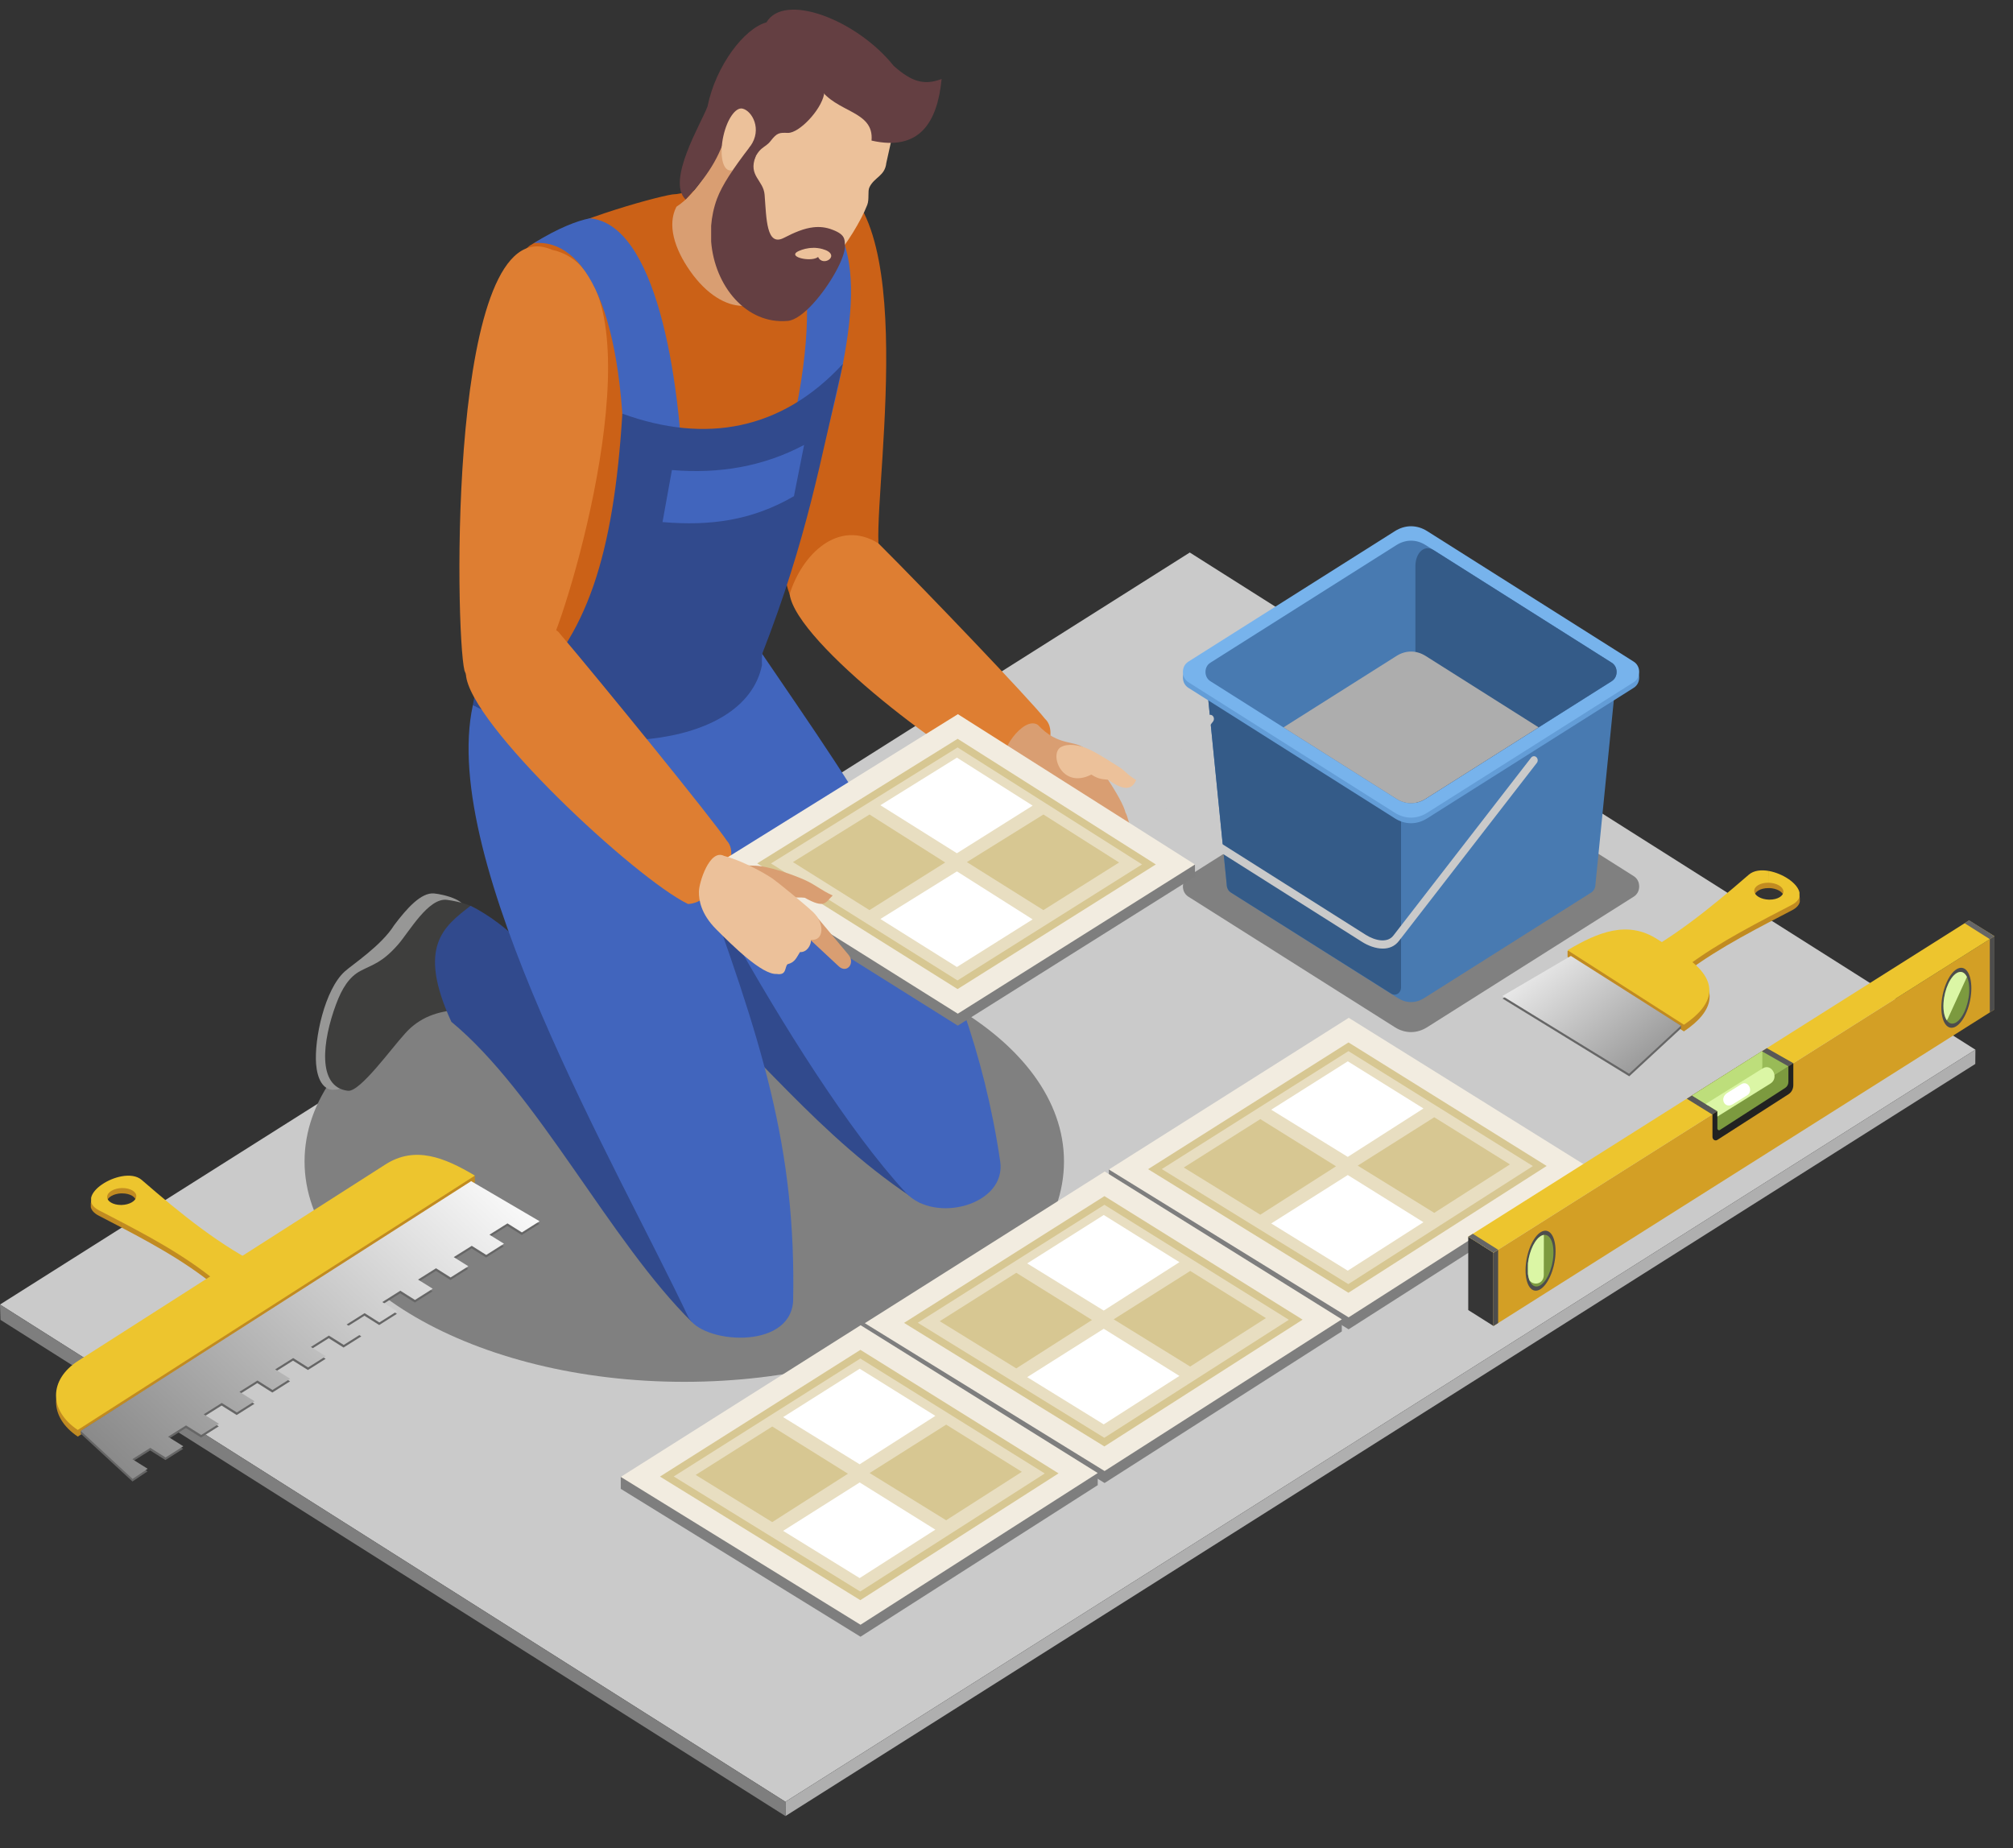 <svg width="61" height="56" viewBox="0 0 61 56" fill="none" xmlns="http://www.w3.org/2000/svg">
<rect x="0" y="0" width="61" height="56" fill="#333333" stroke="none"/>
<path fill-rule="evenodd" clip-rule="evenodd" d="M0 39.53L23.8 54.597L59.861 31.808L36.054 16.742L0 39.53Z" fill="#CACACA"/>
<path fill-rule="evenodd" clip-rule="evenodd" d="M59.861 31.808L23.8 54.598L23.802 55.03L59.857 32.24L59.861 31.808Z" fill="#AFAFAF"/>
<path fill-rule="evenodd" clip-rule="evenodd" d="M0 39.53L23.8 54.598L23.801 55.03L0.015 39.995L0 39.53Z" fill="#7E7E7E"/>
<path fill-rule="evenodd" clip-rule="evenodd" d="M49.508 27.17L43.249 31.126C42.936 31.324 42.579 31.324 42.267 31.126L36.01 27.17C35.906 27.104 35.846 26.991 35.846 26.86C35.846 26.728 35.906 26.615 36.01 26.549L42.268 22.593C42.58 22.396 42.938 22.396 43.25 22.593L49.508 26.549C49.612 26.615 49.672 26.728 49.672 26.86C49.672 26.991 49.613 27.104 49.508 27.17Z" fill="#808080"/>
<path fill-rule="evenodd" clip-rule="evenodd" d="M24.575 5.264C21.261 4.416 23.485 16.909 23.928 18.006C24.761 19.567 26.649 18.264 26.619 16.466C26.531 14.307 27.991 5.43 24.575 5.264Z" fill="#CB6117"/>
<path fill-rule="evenodd" clip-rule="evenodd" d="M23.929 18.005C24.127 19.483 28.991 23.173 30.64 23.798C31.393 23.704 32.184 22.253 31.667 21.782C31.213 21.203 28.085 17.926 26.62 16.466C25.411 15.711 24.305 16.79 23.929 18.005Z" fill="#DE7E32"/>
<path fill-rule="evenodd" clip-rule="evenodd" d="M30.488 23.068C30.204 22.873 31.003 21.677 31.448 21.963C32.09 22.648 32.58 22.401 32.911 22.711C33.061 22.843 34.031 24.21 34.11 24.64C34.258 24.894 32.681 25.615 32.402 25.517C31.948 25.23 31.276 24.183 31.203 23.911C31.029 23.263 31.132 23.511 30.488 23.068Z" fill="#D99E72"/>
<path fill-rule="evenodd" clip-rule="evenodd" d="M32.8 25.431L33.124 26.547C33.206 26.83 32.895 26.902 32.787 26.63L32.368 25.581C32.265 25.318 32.715 25.136 32.8 25.431Z" fill="#D99E72"/>
<path fill-rule="evenodd" clip-rule="evenodd" d="M32.901 25.08C33.025 25.026 33.166 25.092 33.217 25.226L33.69 26.506C33.81 26.83 33.473 26.975 33.33 26.662L32.767 25.425C32.709 25.294 32.777 25.135 32.901 25.08Z" fill="#D99E72"/>
<path fill-rule="evenodd" clip-rule="evenodd" d="M33.314 24.847C33.44 24.798 33.591 24.865 33.638 25.016L34.087 26.45C34.2 26.811 33.838 26.968 33.707 26.614L33.19 25.214C33.135 25.067 33.191 24.901 33.314 24.847Z" fill="#D99E72"/>
<path fill-rule="evenodd" clip-rule="evenodd" d="M34.147 24.713L34.557 26.03C34.661 26.361 34.291 26.516 34.171 26.192L33.698 24.912C33.575 24.579 34.046 24.392 34.147 24.713Z" fill="#D99E72"/>
<path fill-rule="evenodd" clip-rule="evenodd" d="M32.154 22.636C32.342 22.529 32.689 22.555 33.019 22.714C33.348 22.873 33.693 23.108 33.823 23.186C34.16 23.388 34.092 23.432 34.429 23.636C34.335 23.853 34.148 24.043 33.578 23.627C33.432 23.607 33.312 23.627 33.071 23.471C32.164 23.932 31.783 22.828 32.154 22.636Z" fill="#ECC19A"/>
<path fill-rule="evenodd" clip-rule="evenodd" d="M20.735 28.514C27.088 28.514 32.242 31.505 32.242 35.193C32.242 38.882 27.089 41.872 20.735 41.872C14.381 41.872 9.229 38.882 9.229 35.193C9.229 31.504 14.381 28.514 20.735 28.514Z" fill="#808080"/>
<path fill-rule="evenodd" clip-rule="evenodd" d="M15.334 28.539C15.334 28.539 13.402 28.517 14.024 27.663C14.289 27.3 13.441 27.099 13.152 27.073C12.761 27.039 12.328 27.525 11.944 28.035C11.562 28.651 10.668 29.236 10.447 29.437C9.839 29.987 9.518 31.485 9.579 32.245C9.615 32.689 9.783 33.016 10.092 33.024C10.204 33.004 10.236 33.047 10.384 32.918C10.535 32.786 11.542 31.926 11.872 31.54C12.716 30.552 13.961 30.411 14.244 30.385C14.528 30.357 15.396 30.251 15.396 30.251C15.396 30.251 15.682 29.777 15.334 28.539Z" fill="#979796"/>
<path fill-rule="evenodd" clip-rule="evenodd" d="M15.623 28.374C14.749 28.241 15.091 27.489 13.551 27.268C12.982 27.187 12.397 28.243 12.058 28.627C11.577 29.173 11.302 29.222 10.928 29.418C10.584 29.598 10.366 29.944 10.187 30.423C9.769 31.538 9.599 32.943 10.544 33.053C10.909 33.095 11.864 31.763 12.268 31.325C13.178 30.282 14.622 30.681 14.905 30.655C15.189 30.627 15.396 30.252 15.396 30.252C15.396 30.252 15.971 29.611 15.623 28.374Z" fill="#3E3E3D"/>
<path fill-rule="evenodd" clip-rule="evenodd" d="M20.437 5.886C20.217 5.878 17.37 6.614 16.046 7.448C15.124 8.15 15.641 10.431 15.589 10.711C15.415 11.622 15.073 15.989 14.976 17.261C14.877 18.532 14.088 20.969 14.907 21.741C15.466 25.576 21.536 23.242 22.791 20.513C22.864 17.88 24.09 16.814 25.16 12.6C25.417 11.586 26.835 8.242 25.739 6.514C25.46 6.072 24.79 5.655 24.351 5.563C22.788 5.234 20.71 5.896 20.437 5.886Z" fill="#CB6117"/>
<path fill-rule="evenodd" clip-rule="evenodd" d="M20.849 25.663C20.054 26.378 19.367 27.547 20.423 29.724C22.808 31.674 24.753 34.44 27.897 36.456C26.551 33.634 26.271 32.5 24.925 29.678C23.07 26.483 21.865 25.643 20.849 25.663Z" fill="#314A8D"/>
<path fill-rule="evenodd" clip-rule="evenodd" d="M27.45 36.142C28.327 37.092 30.503 36.513 30.309 35.193C29.333 28.555 26.013 24.119 23.029 19.716C19.555 21.969 21.078 20.227 20.222 19.577C19.065 21.364 19.331 24.033 19.771 24.672C20.532 25.78 20.63 25.84 22.114 28.196C23.667 30.985 25.73 34.281 27.45 36.142Z" fill="#4165BD"/>
<path fill-rule="evenodd" clip-rule="evenodd" d="M14.258 27.448C13.464 28.069 12.621 28.661 13.677 30.962C16.293 33.121 18.488 37.623 20.977 40.07C19.63 37.09 19.881 35.494 18.534 32.514C16.68 29.1 15.323 27.977 14.258 27.448Z" fill="#314A8D"/>
<path fill-rule="evenodd" clip-rule="evenodd" d="M22.762 6.201C24.396 6.1 25.118 9.08 23.698 14.157C24.159 14.497 24.116 14.252 24.758 14.245C25.912 10.04 26.46 7.152 24.427 5.933C23.507 6.035 23.648 5.791 22.762 6.201Z" fill="#4165BD"/>
<path fill-rule="evenodd" clip-rule="evenodd" d="M20.852 39.898C21.233 40.703 23.92 40.938 24.034 39.44C24.128 34.785 23.119 31.616 21.094 26.1C22.677 25.669 21.3 23.215 21.419 20.257C17.945 22.797 15.7 21.876 14.33 21.365C13.289 26.108 18.732 35.41 20.852 39.898Z" fill="#4165BD"/>
<path fill-rule="evenodd" clip-rule="evenodd" d="M14.329 21.364C17.527 23.091 22.555 22.769 23.09 20.157C23.07 19.86 23.15 19.322 23.13 19.025C21.229 20.537 16.596 21.867 14.479 20.557C14.429 20.826 14.38 21.095 14.329 21.364Z" fill="#314A8D"/>
<path fill-rule="evenodd" clip-rule="evenodd" d="M16.726 7.569C13.565 6.189 13.787 19.166 14.076 20.323C14.687 22.003 16.532 21.149 16.748 19.367C17.579 17.363 20.081 8.293 16.726 7.569Z" fill="#DE7E32"/>
<path fill-rule="evenodd" clip-rule="evenodd" d="M16.181 7.366C17.681 7.229 18.983 9.319 18.917 14.757C19.432 15.112 20.127 15.093 20.725 15.074C20.628 11.246 19.838 6.784 17.873 6.616C17.504 6.684 16.906 6.913 16.181 7.366Z" fill="#4165BD"/>
<path fill-rule="evenodd" clip-rule="evenodd" d="M15.841 21.053C17.786 19.334 18.595 16.819 18.859 12.535C21.381 13.45 23.681 13.041 25.543 11.026C24.862 13.934 24.476 16.269 23.096 19.815C22.127 21.102 19.72 22.295 15.841 21.053Z" fill="#314A8D"/>
<path fill-rule="evenodd" clip-rule="evenodd" d="M14.118 20.43C14.202 21.921 19.253 26.618 20.849 27.393C21.606 27.368 22.505 25.995 22.027 25.477C21.619 24.858 18.266 20.732 16.918 19.143C15.771 18.279 14.585 19.253 14.118 20.43Z" fill="#DE7E32"/>
<path fill-rule="evenodd" clip-rule="evenodd" d="M36.212 26.563L29.024 31.079L21.758 26.521V26.154L22.148 26.155L29.027 21.88L35.826 26.195L36.211 26.196L36.212 26.563Z" fill="#7E7E7E"/>
<path fill-rule="evenodd" clip-rule="evenodd" d="M36.212 26.196L29.024 30.717L21.758 26.159L29.027 21.641L36.212 26.196Z" fill="#F2ECE0"/>
<path fill-rule="evenodd" clip-rule="evenodd" d="M35.025 26.194L29.017 29.971L22.946 26.162L29.02 22.387L35.025 26.194Z" fill="#D7C792"/>
<path fill-rule="evenodd" clip-rule="evenodd" d="M34.607 26.193L29.015 29.709L23.363 26.164L29.018 22.649L34.607 26.193Z" fill="#E8DEC1"/>
<path fill-rule="evenodd" clip-rule="evenodd" d="M31.292 24.412L28.997 25.855L26.678 24.4L28.998 22.958L31.292 24.412Z" fill="white"/>
<path fill-rule="evenodd" clip-rule="evenodd" d="M31.292 27.859L28.997 29.302L26.678 27.847L28.998 26.405L31.292 27.859Z" fill="white"/>
<path fill-rule="evenodd" clip-rule="evenodd" d="M33.912 26.135L31.618 27.578L29.299 26.123L31.619 24.681L33.912 26.135Z" fill="#D7C792"/>
<path fill-rule="evenodd" clip-rule="evenodd" d="M28.642 26.135L26.347 27.578L24.028 26.123L26.349 24.681L28.642 26.135Z" fill="#D7C792"/>
<path fill-rule="evenodd" clip-rule="evenodd" d="M22.816 26.23C23.284 26.224 24.091 26.533 24.37 26.657C24.729 26.817 24.874 26.974 25.234 27.135C25.013 27.343 25.002 27.549 24.388 27.204C23.894 27.133 22.011 27.535 22.051 26.812C22.166 26.404 22.231 26.191 22.816 26.23Z" fill="#D99E72"/>
<path fill-rule="evenodd" clip-rule="evenodd" d="M24.364 28.301L25.416 29.281C25.664 29.511 25.927 29.186 25.707 28.925L24.748 27.779C24.528 27.518 24.125 28.06 24.364 28.301Z" fill="#D99E72"/>
<path fill-rule="evenodd" clip-rule="evenodd" d="M21.179 27.02C21.182 26.737 21.505 25.718 21.938 25.934C22.625 26.12 23.317 26.557 23.404 26.618C23.555 26.722 24.369 27.385 24.636 27.635C24.996 27.974 24.975 28.518 24.576 28.478C24.58 28.646 24.449 28.862 24.242 28.85C24.137 29.009 24.101 29.157 23.863 29.219C23.772 29.316 23.843 29.561 23.537 29.513C23.093 29.543 22.194 28.65 21.703 28.159C21.233 27.687 21.177 27.265 21.179 27.02Z" fill="#ECC19A"/>
<path fill-rule="evenodd" clip-rule="evenodd" d="M48.056 35.688L40.867 40.281L33.602 35.8V35.433L33.992 35.431L40.871 31.081L47.67 35.324L48.055 35.322L48.056 35.688Z" fill="#7E7E7E"/>
<path fill-rule="evenodd" clip-rule="evenodd" d="M48.056 35.321L40.867 39.918L33.602 35.438L40.871 30.842L48.056 35.321Z" fill="#F2ECE0"/>
<path fill-rule="evenodd" clip-rule="evenodd" d="M46.868 35.331L40.861 39.173L34.79 35.428L40.864 31.588L46.868 35.331Z" fill="#D7C792"/>
<path fill-rule="evenodd" clip-rule="evenodd" d="M46.451 35.334L40.858 38.911L35.206 35.425L40.862 31.851L46.451 35.334Z" fill="#E8DEC1"/>
<path fill-rule="evenodd" clip-rule="evenodd" d="M43.135 33.589L40.841 35.056L38.522 33.626L40.842 32.16L43.135 33.589Z" fill="white"/>
<path fill-rule="evenodd" clip-rule="evenodd" d="M43.135 37.036L40.841 38.504L38.522 37.073L40.842 35.606L43.135 37.036Z" fill="white"/>
<path fill-rule="evenodd" clip-rule="evenodd" d="M45.756 35.284L43.462 36.752L41.143 35.321L43.463 33.855L45.756 35.284Z" fill="#D7C792"/>
<path fill-rule="evenodd" clip-rule="evenodd" d="M40.486 35.341L38.191 36.808L35.872 35.378L38.192 33.911L40.486 35.341Z" fill="#D7C792"/>
<path fill-rule="evenodd" clip-rule="evenodd" d="M40.661 40.345L33.472 44.938L26.206 40.458V40.09L26.597 40.088L33.476 35.739L40.275 39.981L40.66 39.978L40.661 40.345Z" fill="#7E7E7E"/>
<path fill-rule="evenodd" clip-rule="evenodd" d="M40.661 39.978L33.472 44.575L26.206 40.095L33.476 35.499L40.661 39.978Z" fill="#F2ECE0"/>
<path fill-rule="evenodd" clip-rule="evenodd" d="M39.473 39.988L33.466 43.83L27.395 40.086L33.468 36.245L39.473 39.988Z" fill="#D7C792"/>
<path fill-rule="evenodd" clip-rule="evenodd" d="M39.056 39.992L33.464 43.568L27.811 40.082L33.467 36.508L39.056 39.992Z" fill="#E8DEC1"/>
<path fill-rule="evenodd" clip-rule="evenodd" d="M35.74 38.246L33.446 39.713L31.127 38.284L33.447 36.817L35.74 38.246Z" fill="white"/>
<path fill-rule="evenodd" clip-rule="evenodd" d="M35.74 41.693L33.446 43.161L31.127 41.73L33.447 40.264L35.74 41.693Z" fill="white"/>
<path fill-rule="evenodd" clip-rule="evenodd" d="M38.361 39.941L36.066 41.409L33.748 39.978L36.068 38.512L38.361 39.941Z" fill="#D7C792"/>
<path fill-rule="evenodd" clip-rule="evenodd" d="M33.091 39.998L30.796 41.465L28.477 40.035L30.797 38.568L33.091 39.998Z" fill="#D7C792"/>
<path fill-rule="evenodd" clip-rule="evenodd" d="M33.265 45.003L26.076 49.596L18.811 45.115V44.748L19.202 44.745L26.08 40.397L32.879 44.639L33.265 44.636V45.003Z" fill="#7E7E7E"/>
<path fill-rule="evenodd" clip-rule="evenodd" d="M33.265 44.636L26.076 49.233L18.811 44.753L26.08 40.157L33.265 44.636Z" fill="#F2ECE0"/>
<path fill-rule="evenodd" clip-rule="evenodd" d="M32.077 44.646L26.07 48.488L19.999 44.743L26.073 40.903L32.077 44.646Z" fill="#D7C792"/>
<path fill-rule="evenodd" clip-rule="evenodd" d="M31.66 44.649L26.068 48.226L20.416 44.74L26.071 41.166L31.66 44.649Z" fill="#E8DEC1"/>
<path fill-rule="evenodd" clip-rule="evenodd" d="M28.344 42.904L26.05 44.371L23.731 42.941L26.051 41.475L28.344 42.904Z" fill="white"/>
<path fill-rule="evenodd" clip-rule="evenodd" d="M28.344 46.351L26.05 47.819L23.731 46.388L26.051 44.921L28.344 46.351Z" fill="white"/>
<path fill-rule="evenodd" clip-rule="evenodd" d="M30.965 44.599L28.671 46.067L26.352 44.636L28.672 43.169L30.965 44.599Z" fill="#D7C792"/>
<path fill-rule="evenodd" clip-rule="evenodd" d="M25.695 44.656L23.401 46.123L21.081 44.693L23.402 43.226L25.695 44.656Z" fill="#D7C792"/>
<path fill-rule="evenodd" clip-rule="evenodd" d="M36.53 20.361L37.173 26.798C37.173 26.905 37.222 26.996 37.306 27.049L42.362 30.245C42.614 30.405 42.903 30.405 43.155 30.245L48.214 27.049C48.298 26.995 48.347 26.905 48.347 26.798L48.989 20.361H36.53Z" fill="#487AB1"/>
<path fill-rule="evenodd" clip-rule="evenodd" d="M36.53 20.361L37.173 26.798C37.173 26.905 37.222 26.996 37.306 27.049L42.162 30.111C42.224 30.15 42.296 30.15 42.358 30.111C42.42 30.071 42.456 30.004 42.456 29.925V20.361H36.53Z" fill="#345B88"/>
<path fill-rule="evenodd" clip-rule="evenodd" d="M49.508 20.841L43.249 24.797C42.936 24.995 42.579 24.995 42.267 24.797L36.01 20.841C35.906 20.775 35.846 20.662 35.846 20.53C35.846 20.398 35.906 20.286 36.01 20.22L42.268 16.264C42.58 16.067 42.938 16.067 43.25 16.264L49.508 20.22C49.612 20.286 49.672 20.399 49.672 20.53C49.672 20.662 49.613 20.775 49.508 20.841Z" fill="#639DD7"/>
<path fill-rule="evenodd" clip-rule="evenodd" d="M49.508 20.671L43.249 24.628C42.936 24.825 42.579 24.825 42.267 24.628L36.01 20.671C35.906 20.605 35.846 20.492 35.846 20.361C35.846 20.229 35.906 20.116 36.01 20.05L42.268 16.095C42.58 15.897 42.938 15.897 43.25 16.095L49.508 20.05C49.612 20.116 49.672 20.23 49.672 20.361C49.672 20.492 49.613 20.605 49.508 20.671Z" fill="#77B3EC"/>
<path fill-rule="evenodd" clip-rule="evenodd" d="M48.841 20.641L43.2 24.205C42.919 24.383 42.597 24.383 42.315 24.205L36.677 20.641C36.584 20.581 36.53 20.48 36.53 20.361C36.53 20.243 36.583 20.141 36.677 20.082L42.316 16.517C42.598 16.339 42.92 16.339 43.201 16.517L48.839 20.081C48.933 20.14 48.987 20.242 48.987 20.36C48.988 20.48 48.934 20.581 48.841 20.641Z" fill="#487AB1"/>
<path fill-rule="evenodd" clip-rule="evenodd" d="M42.891 24.326V17.154C42.891 16.775 43.144 16.483 43.449 16.673L48.84 20.081C48.934 20.14 48.989 20.242 48.989 20.361C48.989 20.479 48.934 20.581 48.84 20.641L43.2 24.205C43.102 24.268 42.997 24.308 42.891 24.326Z" fill="#345B88"/>
<path fill-rule="evenodd" clip-rule="evenodd" d="M38.893 22.041L42.317 19.877C42.598 19.699 42.92 19.699 43.202 19.877L46.625 22.04L43.2 24.205C42.919 24.383 42.597 24.383 42.316 24.205L38.893 22.041Z" fill="#ADADAD"/>
<path d="M41.902 28.744C41.684 28.744 41.454 28.655 41.27 28.538L35.012 24.582C34.873 24.493 34.792 24.341 34.792 24.164C34.792 24.008 34.873 23.908 34.944 23.821L34.982 23.774L36.586 21.703C36.628 21.652 36.698 21.646 36.746 21.689C36.793 21.733 36.799 21.811 36.759 21.863L35.113 23.986C35.05 24.062 35.018 24.105 35.018 24.164C35.018 24.252 35.056 24.324 35.125 24.368L41.382 28.324C41.669 28.506 42.041 28.585 42.222 28.351L46.398 22.958C46.439 22.906 46.511 22.9 46.557 22.944C46.605 22.988 46.611 23.066 46.57 23.118L42.393 28.511C42.264 28.68 42.088 28.744 41.902 28.744Z" fill="#CACACA"/>
<path fill-rule="evenodd" clip-rule="evenodd" d="M20.361 14.243C21.794 14.365 23.136 14.136 24.367 13.482L24.059 15.035C22.782 15.777 21.511 15.943 20.076 15.82L20.361 14.243Z" fill="#4165BD"/>
<path fill-rule="evenodd" clip-rule="evenodd" d="M21.983 4.209C21.62 4.91 21.133 5.861 20.498 6.264C20.215 6.81 20.434 7.53 20.911 8.21C21.939 9.677 23.254 9.478 23.4 8.464C23.513 8.121 23.262 7.588 23.32 7.219C23.388 6.811 22.755 6.492 22.941 6.134L21.983 4.209Z" fill="#D99E72"/>
<path fill-rule="evenodd" clip-rule="evenodd" d="M27.235 3.597C27.028 4.012 26.969 4.482 26.858 4.937C26.817 5.337 26.494 5.365 26.346 5.676C26.288 5.797 26.348 6.034 26.28 6.21C26.088 6.707 25.644 7.412 25.303 7.804C25.079 8.111 24.8 8.588 24.142 8.654C23.137 8.779 22.728 7.532 22.111 6.819C21.499 6.113 22.308 5.281 22.394 4.471C22.808 0.637 27.51 1.023 27.235 3.597Z" fill="#ECC19A"/>
<path fill-rule="evenodd" clip-rule="evenodd" d="M21.554 3.188L21.543 3.266C21.546 3.239 21.55 3.213 21.554 3.188Z" fill="#262424"/>
<path fill-rule="evenodd" clip-rule="evenodd" d="M23.876 4.027C23.615 4.019 23.552 4.015 23.348 4.277C23.176 4.5 23.001 4.424 22.802 4.96C22.76 5.034 22.152 3.651 21.9 4.36C21.622 5.145 21.033 5.772 20.776 6.046C20.184 5.472 21.262 3.716 21.44 3.224C21.692 1.982 22.562 0.856 23.224 0.679C24.55 1.566 24.84 1.725 24.971 2.86C24.874 3.346 24.213 4.036 23.876 4.027Z" fill="#643F42"/>
<path fill-rule="evenodd" clip-rule="evenodd" d="M21.92 4.124C21.806 4.642 21.882 5.105 22.09 5.159C22.297 5.215 22.512 4.798 22.738 4.429C23.105 3.916 22.789 3.358 22.501 3.291C22.292 3.241 22.034 3.609 21.92 4.124Z" fill="#ECC19A"/>
<path fill-rule="evenodd" clip-rule="evenodd" d="M25.604 7.443C25.595 7.256 25.619 7.111 25.23 6.963C25.031 6.885 24.84 6.865 24.643 6.888V7.509C24.729 7.509 24.822 7.519 24.919 7.545C25.525 7.711 24.942 8.121 24.791 7.786C24.755 7.815 24.703 7.834 24.643 7.845V9.196C25.151 8.639 25.622 7.795 25.604 7.443ZM24.643 6.888C24.366 6.92 24.08 7.039 23.754 7.208C23.223 7.482 23.226 6.629 23.17 5.903C23.136 5.454 22.663 5.331 22.898 4.743L22.738 4.43C22.211 5.113 21.88 5.612 21.726 6.026C21.628 6.292 21.571 6.567 21.55 6.839V7.319C21.654 8.664 22.614 9.839 23.873 9.724C24.096 9.703 24.375 9.49 24.643 9.197V7.845C24.349 7.897 23.877 7.748 24.21 7.604C24.317 7.557 24.467 7.511 24.643 7.511L24.643 6.888Z" fill="#643F42"/>
<path fill-rule="evenodd" clip-rule="evenodd" d="M23.224 0.68C23.767 -0.246 25.968 0.601 27.082 1.997C27.628 2.481 28.002 2.593 28.534 2.394C28.405 3.72 27.857 4.588 26.41 4.26C26.492 3.341 25.332 3.428 24.824 2.652C24.355 2.059 23.694 1.272 23.224 0.68Z" fill="#643F42"/>
<path fill-rule="evenodd" clip-rule="evenodd" d="M44.492 39.697L45.257 40.18V37.958L44.492 37.474V39.697Z" fill="#363636"/>
<path fill-rule="evenodd" clip-rule="evenodd" d="M45.257 40.18L60.437 30.59V28.369L45.257 37.958V40.18Z" fill="#D39F25"/>
<path fill-rule="evenodd" clip-rule="evenodd" d="M45.257 40.18L45.398 40.091V37.87L45.257 37.959V40.18Z" fill="#4D4D4D"/>
<path fill-rule="evenodd" clip-rule="evenodd" d="M44.492 37.474L45.257 37.959L60.438 28.369L59.667 27.892L44.492 37.474Z" fill="#EDC52E"/>
<path fill-rule="evenodd" clip-rule="evenodd" d="M44.492 37.474L45.257 37.959L45.398 37.87L44.631 37.386L44.492 37.474Z" fill="#666666"/>
<path fill-rule="evenodd" clip-rule="evenodd" d="M51.114 33.293L51.885 33.77L54.343 32.217L53.541 31.761L51.114 33.293Z" fill="#585857"/>
<path fill-rule="evenodd" clip-rule="evenodd" d="M51.893 33.765V34.448C51.893 34.488 51.91 34.522 51.942 34.542C51.974 34.561 52.01 34.561 52.041 34.541L54.196 33.158C54.289 33.099 54.343 32.997 54.343 32.878V32.216L51.893 33.765Z" fill="#222221"/>
<path fill-rule="evenodd" clip-rule="evenodd" d="M52.042 33.672V34.194C52.042 34.214 52.052 34.231 52.067 34.241C52.083 34.251 52.101 34.251 52.117 34.241L54.096 32.966C54.159 32.925 54.194 32.858 54.194 32.779V32.31L52.042 33.672Z" fill="#7C9A3F"/>
<path fill-rule="evenodd" clip-rule="evenodd" d="M51.27 33.195L52.041 33.672L54.196 32.313L53.391 31.856L51.27 33.195Z" fill="#99BB57"/>
<path fill-rule="evenodd" clip-rule="evenodd" d="M60.297 30.679L60.438 30.59V28.369L60.297 28.458V30.679Z" fill="#4D4D4D"/>
<path fill-rule="evenodd" clip-rule="evenodd" d="M59.531 27.974L60.297 28.458L60.437 28.369L59.671 27.885L59.531 27.974Z" fill="#666666"/>
<path fill-rule="evenodd" clip-rule="evenodd" d="M51.762 33.498L53.306 32.505C53.368 32.465 53.404 32.397 53.404 32.318V31.862L53.393 31.856L51.274 33.197L51.762 33.498Z" fill="#BDDE7B"/>
<path fill-rule="evenodd" clip-rule="evenodd" d="M53.414 32.375L51.687 33.452L52.042 33.672V33.835L53.651 32.833C53.927 32.66 53.691 32.203 53.414 32.375Z" fill="#DBF6A5"/>
<path fill-rule="evenodd" clip-rule="evenodd" d="M52.769 32.852L52.344 33.117C52.091 33.274 52.262 33.615 52.511 33.46L52.943 33.191C53.148 33.063 52.974 32.724 52.769 32.852Z" fill="white"/>
<path fill-rule="evenodd" clip-rule="evenodd" d="M47.135 38.012C47.106 38.503 46.88 38.986 46.631 39.091C46.382 39.195 46.203 38.881 46.232 38.39C46.261 37.899 46.487 37.416 46.737 37.312C46.986 37.208 47.164 37.522 47.135 38.012Z" fill="#4D4D4D"/>
<path fill-rule="evenodd" clip-rule="evenodd" d="M47.072 38.039C47.047 38.462 46.853 38.877 46.638 38.967C46.423 39.057 46.27 38.787 46.294 38.364C46.319 37.941 46.514 37.526 46.728 37.435C46.944 37.345 47.097 37.615 47.072 38.039Z" fill="#7C9A3F"/>
<path fill-rule="evenodd" clip-rule="evenodd" d="M46.781 38.633L46.784 37.42C46.766 37.423 46.748 37.427 46.729 37.435C46.528 37.519 46.346 37.887 46.302 38.279L46.301 38.605C46.309 38.676 46.325 38.738 46.345 38.791C46.463 38.968 46.78 38.918 46.781 38.633Z" fill="#DBF6A5"/>
<path fill-rule="evenodd" clip-rule="evenodd" d="M59.735 30.046C59.706 30.537 59.48 31.019 59.23 31.124C58.981 31.228 58.802 30.914 58.832 30.423C58.861 29.933 59.087 29.45 59.336 29.346C59.585 29.241 59.764 29.555 59.735 30.046Z" fill="#4D4D4D"/>
<path fill-rule="evenodd" clip-rule="evenodd" d="M59.672 30.072C59.647 30.495 59.453 30.911 59.238 31.001C59.023 31.09 58.87 30.82 58.895 30.398C58.92 29.975 59.114 29.559 59.329 29.469C59.544 29.379 59.698 29.649 59.672 30.072Z" fill="#7C9A3F"/>
<path fill-rule="evenodd" clip-rule="evenodd" d="M59.032 30.852L59.604 29.603C59.542 29.476 59.445 29.42 59.33 29.468C59.114 29.558 58.92 29.973 58.895 30.396C58.881 30.627 58.921 30.812 58.994 30.918C59.008 30.899 59.021 30.877 59.032 30.852Z" fill="#DBF6A5"/>
<path fill-rule="evenodd" clip-rule="evenodd" d="M3.68 37.195C4.873 37.82 5.967 38.441 6.919 39.313L8.072 38.606C6.661 37.921 5.47 36.942 4.284 35.915C4.136 35.787 3.912 35.764 3.68 35.806V36.162L3.7 36.162C3.944 36.161 4.132 36.275 4.121 36.416C4.11 36.554 3.914 36.667 3.679 36.674V37.195H3.68ZM2.99 36.836C3.223 36.957 3.453 37.076 3.68 37.195V36.674H3.659C3.416 36.674 3.227 36.56 3.238 36.418C3.249 36.28 3.445 36.169 3.68 36.161V35.804C3.258 35.88 2.811 36.174 2.751 36.457V36.578C2.773 36.673 2.847 36.761 2.99 36.836Z" fill="#C18B21"/>
<path fill-rule="evenodd" clip-rule="evenodd" d="M3.689 37.033C4.882 37.659 5.977 38.28 6.928 39.151L8.081 38.445C6.67 37.759 5.48 36.78 4.294 35.754C4.145 35.626 3.921 35.602 3.689 35.644V36.001L3.709 36C3.953 36 4.142 36.114 4.13 36.256C4.119 36.394 3.923 36.506 3.688 36.513L3.689 37.033ZM2.999 36.675C3.232 36.796 3.462 36.914 3.689 37.033L3.688 36.513H3.669C3.425 36.514 3.236 36.4 3.247 36.258C3.258 36.12 3.454 36.008 3.689 36V35.644C3.267 35.72 2.82 36.013 2.761 36.296V36.417C2.783 36.512 2.856 36.6 2.999 36.675Z" fill="#EDC52E"/>
<path fill-rule="evenodd" clip-rule="evenodd" d="M14.391 35.824V35.644C13.508 35.134 12.528 34.941 11.677 35.488L2.37 41.436C1.477 42.01 1.478 42.943 2.357 43.531L14.391 35.824Z" fill="#C18B21"/>
<path fill-rule="evenodd" clip-rule="evenodd" d="M14.272 35.869L2.447 43.36L2.442 43.439L4.014 44.892L4.471 44.585L4.004 44.294L4.55 43.951L5.012 44.243L5.55 43.903L5.087 43.614L5.633 43.271L6.093 43.56L6.63 43.221L6.169 42.934L6.715 42.591L7.172 42.878L7.71 42.539L7.251 42.253L7.797 41.91L8.252 42.197L8.789 41.857L8.334 41.573L8.879 41.23L9.331 41.514L9.868 41.175L9.416 40.893L9.961 40.55L10.411 40.833L10.949 40.494L10.498 40.213L11.044 39.869L11.491 40.151L12.028 39.811L11.58 39.533L12.126 39.189L12.57 39.469L13.108 39.13L12.663 38.852L13.209 38.509L13.65 38.787L14.187 38.448L13.745 38.172L14.291 37.829L14.73 38.105L15.267 37.766L14.828 37.492L15.373 37.149L15.809 37.423L16.346 37.084L14.272 35.869Z" fill="#666666"/>
<path fill-rule="evenodd" clip-rule="evenodd" d="M14.277 35.791L2.447 43.36L4.018 44.814L4.475 44.507L4.009 44.216L4.555 43.873L5.017 44.164L5.555 43.825L5.092 43.536L5.637 43.193L6.098 43.482L6.635 43.143L6.174 42.856L6.719 42.512L7.177 42.8L7.714 42.461L7.256 42.175L7.802 41.832L8.256 42.119L8.794 41.779L8.338 41.495L8.884 41.152L9.336 41.436L9.873 41.097L9.421 40.815L9.966 40.471L10.416 40.754L10.954 40.415L10.503 40.135L11.049 39.791L11.495 40.073L12.033 39.733L11.585 39.455L12.131 39.111L12.575 39.391L13.113 39.051L12.668 38.774L13.213 38.431L13.655 38.709L14.192 38.37L13.75 38.093L14.296 37.751L14.735 38.027L15.272 37.687L14.832 37.414L15.378 37.071L15.814 37.345L16.351 37.006L14.277 35.791Z" fill="url(#paint0_linear_455_4864)"/>
<path fill-rule="evenodd" clip-rule="evenodd" d="M14.391 35.623C13.461 35.068 12.57 34.713 11.677 35.287L2.369 41.235C1.476 41.809 1.477 42.742 2.356 43.33L14.391 35.623Z" fill="#EDC52E"/>
<path fill-rule="evenodd" clip-rule="evenodd" d="M54.3 27.585C54.067 27.706 53.837 27.825 53.611 27.944V27.423H53.631C53.875 27.423 54.064 27.309 54.053 27.167C54.041 27.029 53.846 26.917 53.611 26.91V26.553C54.033 26.629 54.48 26.923 54.539 27.205V27.328C54.518 27.422 54.443 27.511 54.3 27.585ZM53.611 27.944C52.418 28.57 51.323 29.19 50.371 30.062L49.219 29.355C50.629 28.67 51.82 27.691 53.006 26.664C53.154 26.536 53.379 26.513 53.611 26.555V26.912L53.59 26.911C53.346 26.91 53.157 27.024 53.169 27.166C53.18 27.304 53.376 27.416 53.611 27.423V27.944Z" fill="#C18B21"/>
<path fill-rule="evenodd" clip-rule="evenodd" d="M47.502 28.995V28.816C48.386 28.306 49.366 28.113 50.217 28.66L51.015 29.159C52.219 29.924 51.907 30.665 51.028 31.253L47.502 28.995Z" fill="#C18B21"/>
<path fill-rule="evenodd" clip-rule="evenodd" d="M47.607 29.044L50.938 31.082L50.942 31.16L49.371 32.614L45.532 30.259L47.607 29.044Z" fill="#666666"/>
<path fill-rule="evenodd" clip-rule="evenodd" d="M47.602 28.966L50.937 31.082L49.366 32.536L45.528 30.181L47.602 28.966Z" fill="url(#paint1_linear_455_4864)"/>
<path fill-rule="evenodd" clip-rule="evenodd" d="M47.502 28.794C48.432 28.239 49.324 27.884 50.217 28.458L51.016 28.957C52.198 29.742 51.907 30.463 51.028 31.052L47.502 28.794Z" fill="#EDC52E"/>
<path fill-rule="evenodd" clip-rule="evenodd" d="M54.291 27.423C54.058 27.544 53.828 27.664 53.602 27.782V27.261H53.622C53.866 27.262 54.054 27.148 54.043 27.006C54.032 26.868 53.837 26.756 53.602 26.748V26.392C54.024 26.468 54.47 26.761 54.53 27.044V27.167C54.508 27.261 54.434 27.349 54.291 27.423ZM53.602 27.782C52.409 28.408 51.314 29.029 50.362 29.9L49.209 29.194C50.62 28.509 51.811 27.529 52.996 26.503C53.145 26.375 53.369 26.351 53.601 26.392V26.749L53.58 26.748C53.337 26.748 53.148 26.862 53.159 27.004C53.17 27.142 53.367 27.254 53.602 27.261V27.782Z" fill="#EDC52E"/>
<defs>
<linearGradient id="paint0_linear_455_4864" x1="4.503" y1="46.349" x2="15.315" y2="34.988" gradientUnits="userSpaceOnUse">
<stop stop-color="#848484"/>
<stop offset="1" stop-color="white"/>
</linearGradient>
<linearGradient id="paint1_linear_455_4864" x1="50.217" y1="33.515" x2="45.856" y2="28.228" gradientUnits="userSpaceOnUse">
<stop stop-color="#848484"/>
<stop offset="1" stop-color="white"/>
</linearGradient>
</defs>
</svg>
